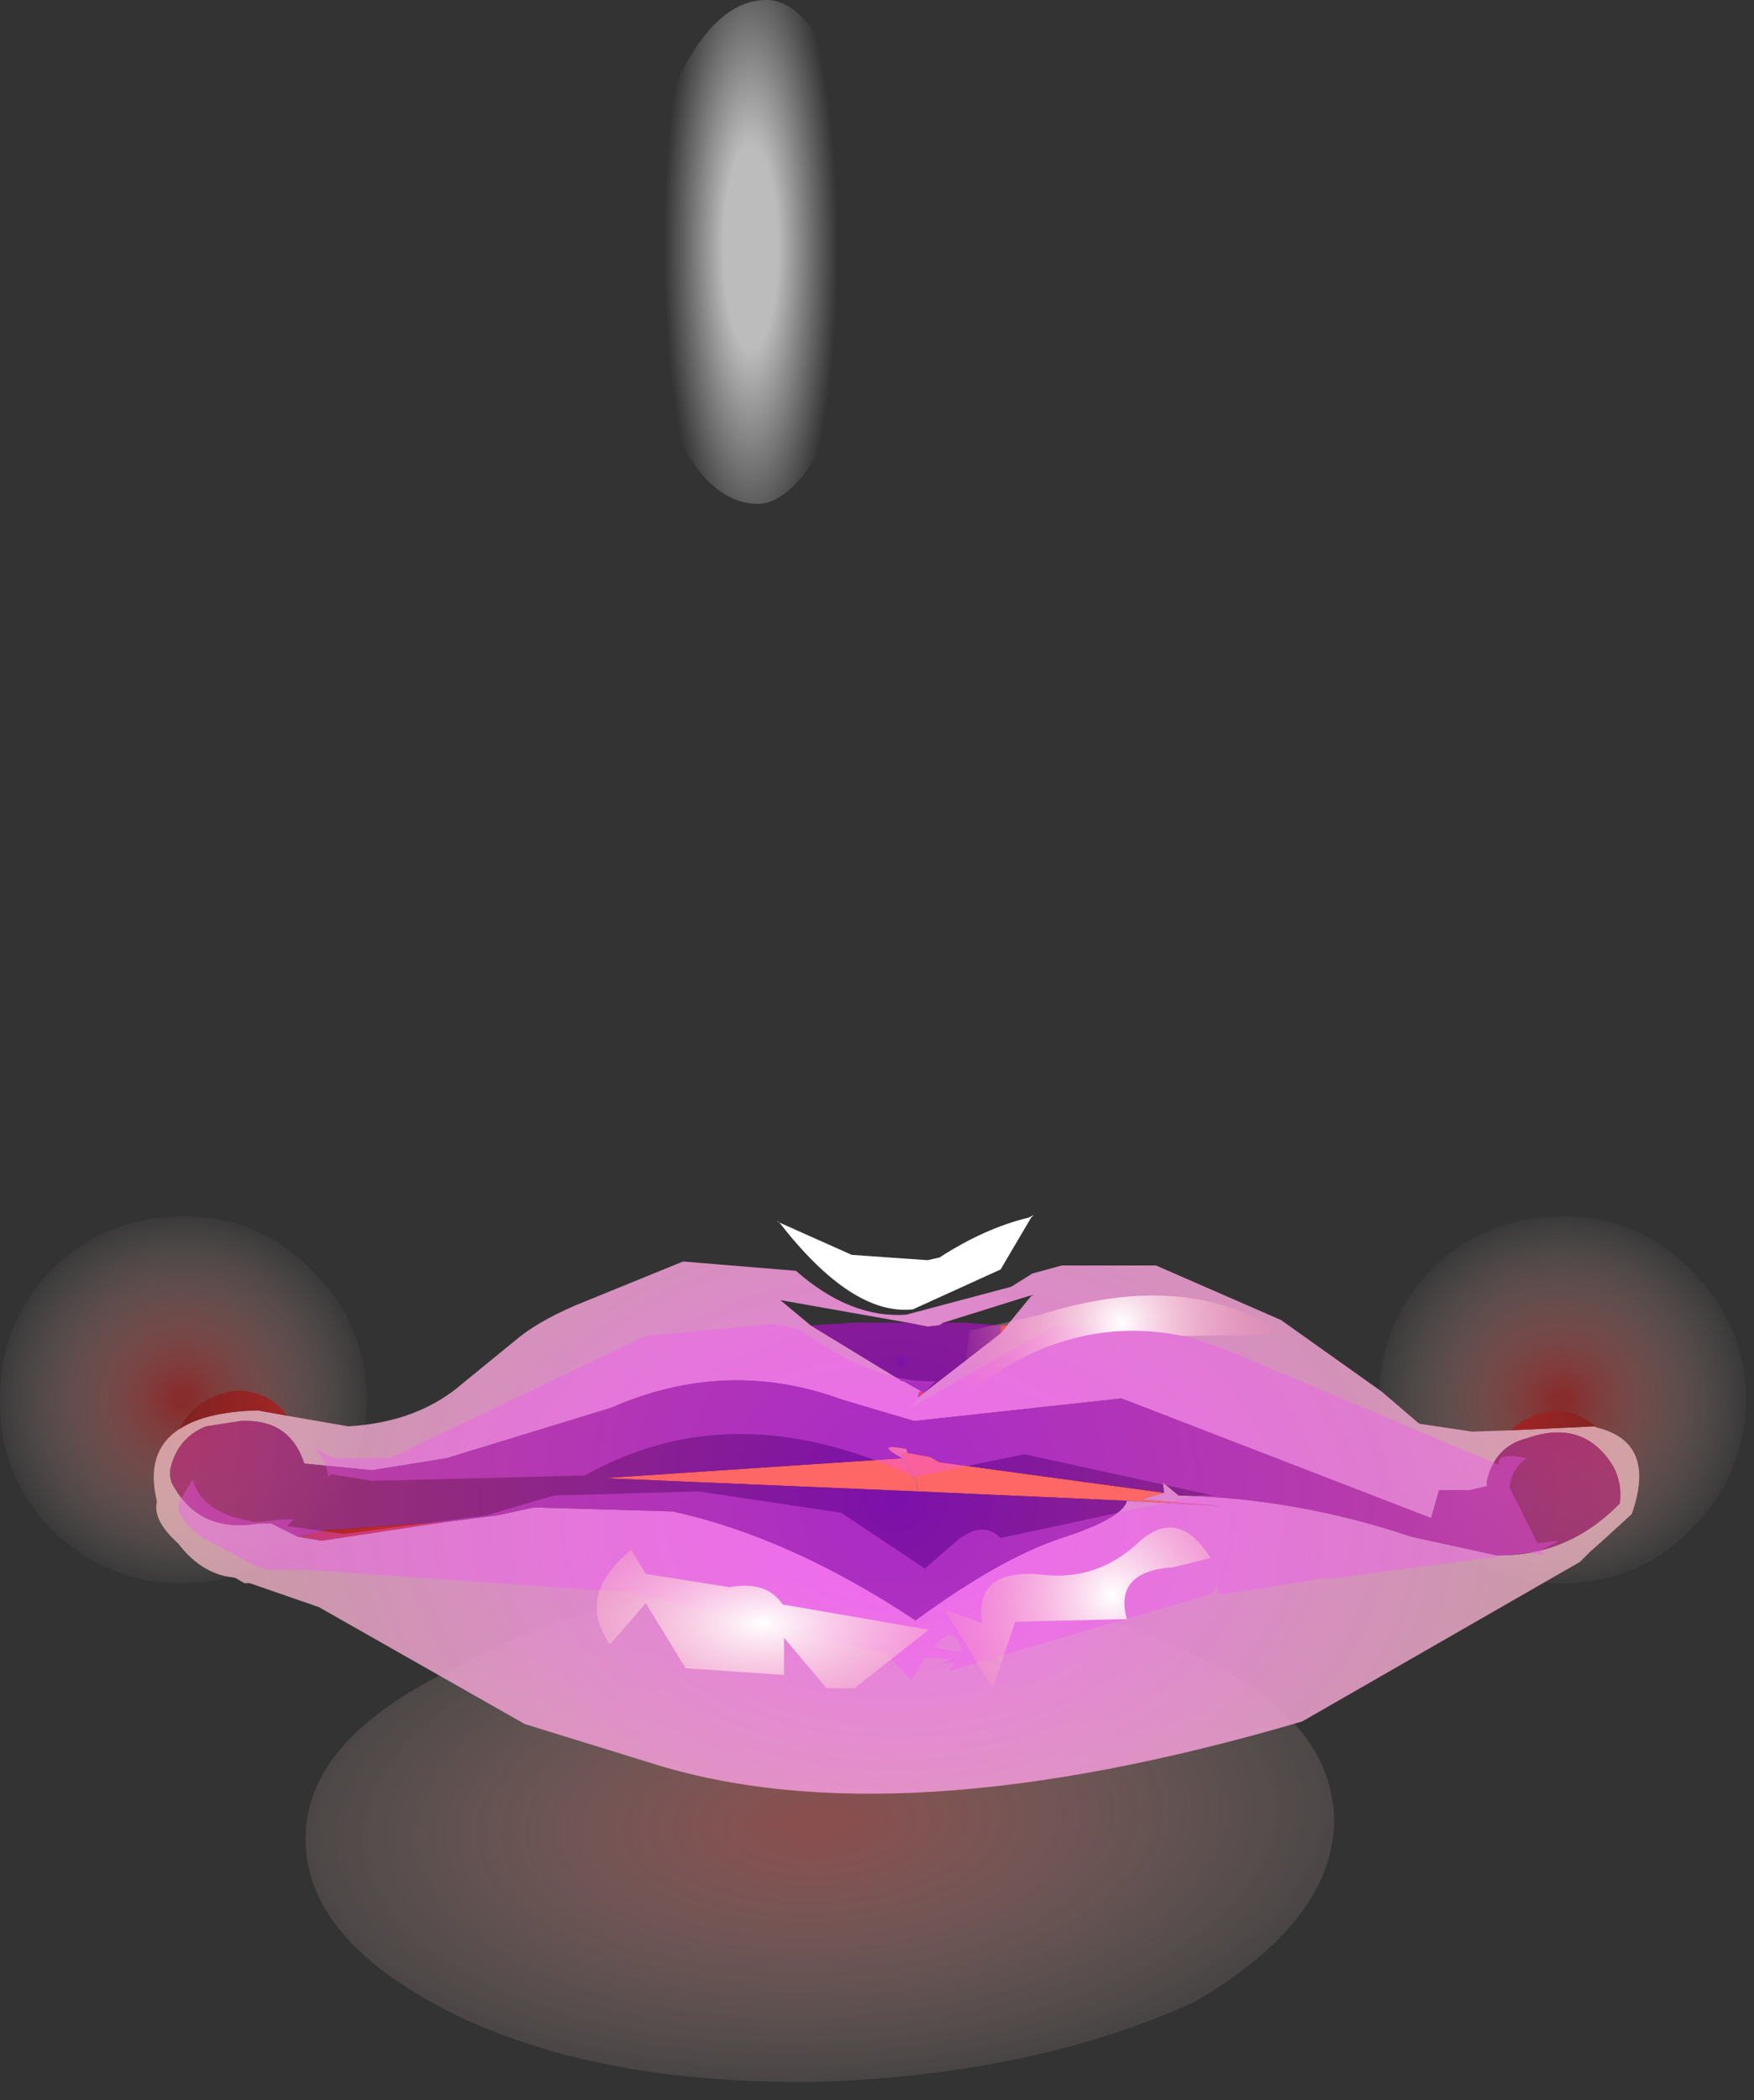<?xml version="1.0" encoding="utf-8"?>
<svg version="1.1" id="Layer_1"
xmlns="http://www.w3.org/2000/svg"
xmlns:xlink="http://www.w3.org/1999/xlink"
xmlns:author="http://www.sothink.com"
width="66px" height="79px"
xml:space="preserve">
<rect width="100%" height="100%" fill="#333333" stroke="none"/>
<g id="289" transform="matrix(1, 0, 0, 1, -85.5, -156)">
<radialGradient
id="RadialGradID_2799" gradientUnits="userSpaceOnUse" gradientTransform="matrix(-0, -0.015, -0.031, 0.001, 116.35, 224.55)" spreadMethod ="pad" cx="0" cy="0" r="819.2" fx="0" fy="0" >
<stop  offset="0.047"  style="stop-color:#DA6969;stop-opacity:0.514" />
<stop  offset="1"  style="stop-color:#FFEFEA;stop-opacity:0" />
</radialGradient>
<path style="fill:url(#RadialGradID_2799) " d="M116.2,215.55Q124.15 215.3 130.15 218.1Q135.55 220.5 135.7 224.35Q135.75 228.2 130.45 231.3Q124.5 234 116.5 234.3Q108.5 234.45 103.1 232Q97.1 229.2 97 225.3Q96.9 221.4 102.8 218.65Q108.15 215.65 116.2 215.55" />
<radialGradient
id="RadialGradID_2800" gradientUnits="userSpaceOnUse" gradientTransform="matrix(0.009, -0, 0, 0.009, 144.25, 208.7)" spreadMethod ="pad" cx="0" cy="0" r="819.2" fx="0" fy="0" >
<stop  offset="0.047"  style="stop-color:#C52929;stop-opacity:0.58" />
<stop  offset="1"  style="stop-color:#FFEFEA;stop-opacity:0" />
</radialGradient>
<path style="fill:url(#RadialGradID_2800) " d="M144.4,215.55Q141.5 215.6 139.4 213.6Q137.4 211.65 137.4 208.75Q137.35 205.9 139.3 203.8Q141.3 201.8 144.2 201.75Q147.05 201.7 149.05 203.7Q151.15 205.7 151.2 208.55Q151.2 211.45 149.2 213.45Q147.25 215.5 144.4 215.55" />
<radialGradient
id="RadialGradID_2801" gradientUnits="userSpaceOnUse" gradientTransform="matrix(0.009, -0, 0, 0.009, 92.35, 208.65)" spreadMethod ="pad" cx="0" cy="0" r="819.2" fx="0" fy="0" >
<stop  offset="0.047"  style="stop-color:#C52929;stop-opacity:0.58" />
<stop  offset="1"  style="stop-color:#FFEFEA;stop-opacity:0" />
</radialGradient>
<path style="fill:url(#RadialGradID_2801) " d="M92.45,215.55Q89.6 215.6 87.5 213.6Q85.5 211.6 85.5 208.75Q85.45 205.85 87.4 203.8Q89.4 201.8 92.3 201.75Q95.15 201.7 97.15 203.7Q99.25 205.7 99.3 208.55Q99.3 211.45 97.3 213.45Q95.35 215.5 92.45 215.55" />
<radialGradient
id="RadialGradID_2802" gradientUnits="userSpaceOnUse" gradientTransform="matrix(0.004, 9.15527e-005, -0, 0.015, 113.75, 165.3)" spreadMethod ="pad" cx="0" cy="0" r="819.2" fx="0" fy="0" >
<stop  offset="0.314"  style="stop-color:#FFFFFF;stop-opacity:0.671" />
<stop  offset="1"  style="stop-color:#FFFFFF;stop-opacity:0" />
</radialGradient>
<path style="fill:url(#RadialGradID_2802) " d="M116.65,172.4Q115.3 175 113.95 174.95Q112.2 174.9 110.9 172.25Q109.7 169.25 109.8 165.2Q109.9 161.1 111.25 158.5Q112.65 155.95 114.4 156Q115.75 156.05 117 158.65Q117.85 161.3 118.15 165.4Q117.65 169.45 116.65 172.4" />
<path style="fill:#FFFFFF;fill-opacity:1" d="M124.4,201.7L124.3 201.8L123.15 203.75L119.85 205.25Q117.55 205.5 114.8 201.95L114.75 201.95L117.55 203.2L120.4 203.4L120.85 203.3Q122.55 202.2 124.2 201.8L124.4 201.7" />
<path style="fill:#FF6666;fill-opacity:1" d="M119.65,210.65L120.5 210.8L120.85 211L129.3 212.15L128.45 212.4L131.45 212.65L128 212.45L128.5 212.5L127.9 212.45L120.05 212.1L108.2 211.6L119.45 210.85L119.95 211.75L120.05 212.1L120 211.75L119.4 210.65L119.65 210.65" />
<radialGradient
id="RadialGradID_2803" gradientUnits="userSpaceOnUse" gradientTransform="matrix(0.035, 0, 0, 0.024, 119.25, 213.3)" spreadMethod ="pad" cx="0" cy="0" r="819.2" fx="0" fy="0" >
<stop  offset="0"  style="stop-color:#F173F2;stop-opacity:1" />
<stop  offset="1"  style="stop-color:#EDBCBC;stop-opacity:0.773" />
</radialGradient>
<path style="fill:url(#RadialGradID_2803) " d="M146.9,212.95L145.75 214L145.35 214.35L144.95 214.75L134.5 220.75Q119.2 225.25 109.95 222.3L105.25 220.85L97.5 216.45L94.9 215.55L94.7 215.55L94.35 215.35L94.05 215.3Q93 215.1 92.2 214.05Q91.25 213.2 91.4 212.5L91.4 212.45Q90.95 210.6 92.25 209.75Q93.25 209.1 95.2 209.05L96.3 209.25L98.6 209.65Q101.25 209.5 102.95 208L104.85 206.45Q105.65 205.75 107.15 205.1L111.2 203.45L115.45 203.8Q117.5 205.6 119.6 205.45L123.55 204.4L124.35 203.9L125.45 203.6L129 203.6L133.7 205.65L137.5 208.35L138.9 209.55L140.9 209.85L142.35 209.8L145.5 209.65L145.6 209.7Q147.85 210.25 146.9 212.95M91.9,211.35L91.9 211.55L91.95 211.75Q92.95 213.7 95.25 213.3L95.7 213.3L96.7 213.8L97.6 213.95L102.25 213.25L104.2 213L105.6 212.7L110.8 212.85Q115.2 213.8 119.95 216.95Q123.15 214.6 125.45 213.85Q127.75 213.1 127.9 212.45L128.5 212.5L128 212.45L131.45 212.65L128.45 212.4L129.3 212.15L129.25 211.75L129.85 212.25Q134.3 212.35 138.6 213.8L141.8 214.5Q144.5 214.55 146.45 212.55Q146.55 211.8 146.2 211.15Q145.1 209.35 142.95 210.1Q141.75 210.4 141.45 211.7L141.45 211.9L140.8 212.05L140.55 212.05L139.65 212.05L139.35 213.1L127.7 208.6L119.9 209.45L117.2 208.65Q112.85 207.05 108.5 208.95L102.3 210.85L99.5 211.3L96.95 211.05Q96.4 209.35 94.55 209.45L93.25 209.65Q92.15 210.1 91.9 211.3L91.9 211.35M123.15,206.15L123.4 205.85L124.3 204.75L124.4 204.7L124.2 204.75L121 205.75L120.85 205.85L120.4 205.9L119.65 205.75L114.85 204.9L114.8 204.85L116 205.85L119.45 207.95L119.5 207.95L120.2 208.35Q120.05 208.3 120.05 208.55L120.25 208.4L123.15 206.15" />
<radialGradient
id="RadialGradID_2804" gradientUnits="userSpaceOnUse" gradientTransform="matrix(0.033, 0, 0, 0.033, 119.2, 211.4)" spreadMethod ="pad" cx="0" cy="0" r="819.2" fx="0" fy="0" >
<stop  offset="0.549"  style="stop-color:#E62B2B;stop-opacity:1" />
<stop  offset="1"  style="stop-color:#802222;stop-opacity:1" />
</radialGradient>
<path style="fill:url(#RadialGradID_2804) " d="M144.1,209.05Q145 209.15 145.6 209.7L145.5 209.65L142.35 209.8Q143 209.15 144.1 209.05M96.3,209.25L95.2 209.05Q93.25 209.1 92.25 209.75Q92.8 208.65 94.1 208.35L94.45 208.3L94.55 208.3Q95.7 208.4 96.3 209.25M97.6,213.95L96.7 213.8L97.75 213.55L102.25 213.25L97.6 213.95M123.15,206.15L123.15 205.85L123.4 205.85L123.15 206.15M120.25,208.4L120.05 208.55Q120.05 208.3 120.2 208.35L120.25 208.4" />
<radialGradient
id="RadialGradID_2805" gradientUnits="userSpaceOnUse" gradientTransform="matrix(0.034, 0, 0, 0.034, 119.2, 212.4)" spreadMethod ="pad" cx="0" cy="0" r="819.2" fx="0" fy="0" >
<stop  offset="0"  style="stop-color:#7C10AB;stop-opacity:1" />
<stop  offset="1"  style="stop-color:#B73778;stop-opacity:0.773" />
</radialGradient>
<path style="fill:url(#RadialGradID_2805) " d="M120.85,211L120.5 210.8L119.65 210.65L119.6 210.5Q118.35 210.25 119.45 210.85L108.2 211.6L120.05 212.1L127.9 212.45Q127.75 213.1 125.45 213.85Q123.15 214.6 119.95 216.95Q115.2 213.8 110.8 212.85L105.6 212.7L104.2 213L102.25 213.25L97.75 213.55L96.7 213.8L95.7 213.3L95.25 213.3Q92.95 213.7 91.95 211.75L91.9 211.3Q92.15 210.1 93.25 209.65L94.55 209.45Q96.4 209.35 96.95 211.05L99.5 211.3L102.3 210.85L108.5 208.95Q112.85 207.05 117.2 208.65L119.9 209.45L127.7 208.6L139.35 213.1L139.65 212.05L140.55 212.05L140.8 212.05L141.45 211.9L141.45 211.7Q141.75 210.4 142.95 210.1Q145.1 209.35 146.2 211.15Q146.55 211.8 146.45 212.55Q144.5 214.55 141.8 214.5L138.6 213.8Q134.3 212.35 129.85 212.25L129.25 211.75L129.3 212.15L120.85 211M120.25,208.4L120.2 208.35L119.5 207.95L119.45 207.95L116 205.85L117.65 205.75L119.65 205.75L120.4 205.9L120.85 205.85L121 205.75L121.75 205.75L123.15 205.85L123.15 206.15L120.25 208.4M119.45,206.75Q118.8 206.75 119.6 207.7Q119.85 206.75 119.45 206.75" />
<radialGradient
id="RadialGradID_2806" gradientUnits="userSpaceOnUse" gradientTransform="matrix(0.002, 0, 0, 0.002, 119.4, 207.25)" spreadMethod ="pad" cx="0" cy="0" r="819.2" fx="0" fy="0" >
<stop  offset="0"  style="stop-color:#7C10AB;stop-opacity:1" />
<stop  offset="1"  style="stop-color:#B73778;stop-opacity:0.773" />
</radialGradient>
<path style="fill:url(#RadialGradID_2806) " d="M119.6,207.7Q118.8 206.75 119.45 206.75Q119.85 206.75 119.6 207.7" />
<radialGradient
id="RadialGradID_2807" gradientUnits="userSpaceOnUse" gradientTransform="matrix(0.035, 0, 0, 0.024, 119.25, 213.3)" spreadMethod ="pad" cx="0" cy="0" r="819.2" fx="0" fy="0" >
<stop  offset="0"  style="stop-color:#F86D93;stop-opacity:1" />
<stop  offset="1"  style="stop-color:#EDBCBC;stop-opacity:0.773" />
</radialGradient>
<path style="fill:url(#RadialGradID_2807) " d="M119.4,210.65L120 211.75L120.05 212.1L119.95 211.75L119.45 210.85Q118.35 210.25 119.6 210.5L119.65 210.65L119.4 210.65" />
<path style="fill:#F357F4;fill-opacity:0.38" d="M132.65,207.2L141.9 211.1Q141.8 210.6 142.95 210.85Q142.4 211.2 142.3 211.95L143.35 214.05L144.1 213.95L144.1 214L143.5 214.3L143.6 214.5L143 214.4L135.4 215.4L135.4 215.35L131.6 215.95L131.3 215.95L131.35 215.55L131.1 215.95L122.9 218.35L123.05 218.45L122.55 218.45L121.2 218.85L121.45 218.55L121 218.55L121.25 218.4L120.3 218.35L119.8 219.2L118.85 218.2L109.25 215.9L97.1 215.05L95.55 215.05L95.2 214.95L93.05 213.8Q92.05 213 92.25 212.5L92.3 212.4L92.75 211.65Q93.1 212.95 95.15 213.25L96.1 213.15L96.55 213.15L96.3 213.4L98.45 213.7L103.8 213L106.35 212.25L111.8 212.1L117.15 212.9L120.3 215L121.45 214Q122.45 213.15 123.15 213.85L130.6 212.25L131.15 212.25L124.05 210.7L119.9 211.55Q113.1 208.35 107.5 211.5L99.5 211.7L97.95 211.45L97.8 211.6L97.85 211.5Q97.75 210.85 97.3 210.45L98.05 210.85L100.15 210.85L109.8 206.25L114.6 205.8L115.6 206Q118.4 208.05 120.7 207.95L119.7 209Q122.45 207.4 125.15 205.9L128.05 205.8Q130.6 206.25 132.65 207.2M121.7,218.1L121.6 217.8Q121.3 217.15 120.65 217.95L121.6 218.15L121.7 218.1" />
<radialGradient
id="RadialGradID_2808" gradientUnits="userSpaceOnUse" gradientTransform="matrix(0.015, -0, 0, 0.008, 114.2, 217.05)" spreadMethod ="pad" cx="0" cy="0" r="819.2" fx="0" fy="0" >
<stop  offset="0"  style="stop-color:#FFFFFF;stop-opacity:1" />
<stop  offset="0.992"  style="stop-color:#FA82A2;stop-opacity:0" />
</radialGradient>
<path style="fill:url(#RadialGradID_2808) " d="M109.8,215.2L112.95 215.7Q114.35 215.45 114.95 216.35L120.45 217.3L117.65 219.5L116.6 219.5L115 217.6L115 219L111.3 218.75L109.8 216.3L108.45 217.85Q107.15 216 109.25 214.3L109.8 215.2" />
<radialGradient
id="RadialGradID_2809" gradientUnits="userSpaceOnUse" gradientTransform="matrix(0.01, -0, 0, 0.01, 127.35, 216)" spreadMethod ="pad" cx="0" cy="0" r="819.2" fx="0" fy="0" >
<stop  offset="0"  style="stop-color:#FFFFFF;stop-opacity:1" />
<stop  offset="0.992"  style="stop-color:#FA82A2;stop-opacity:0" />
</radialGradient>
<path style="fill:url(#RadialGradID_2809) " d="M131.05,214.6L129.65 214.95Q127.4 215.1 127.9 216.9L123.7 217L122.85 219.5L121.05 216.55L122.45 217.05Q122.15 214.9 124.9 215.25Q126.8 215.4 128.25 214.1Q129.8 212.6 131.05 214.6" />
<radialGradient
id="RadialGradID_2810" gradientUnits="userSpaceOnUse" gradientTransform="matrix(0.008, -0, 0, 0.008, 127.7, 205.75)" spreadMethod ="pad" cx="0" cy="0" r="819.2" fx="0" fy="0" >
<stop  offset="0"  style="stop-color:#FFFFFF;stop-opacity:1" />
<stop  offset="0.992"  style="stop-color:#FA82A2;stop-opacity:0" />
</radialGradient>
<path style="fill:url(#RadialGradID_2810) " d="M121.7,208L122 206.05L124.65 205.45Q130.2 203.7 133.85 206.2L130 206.25Q125.8 205.4 122.05 208.3L121.7 208" />
</g>
</svg>
